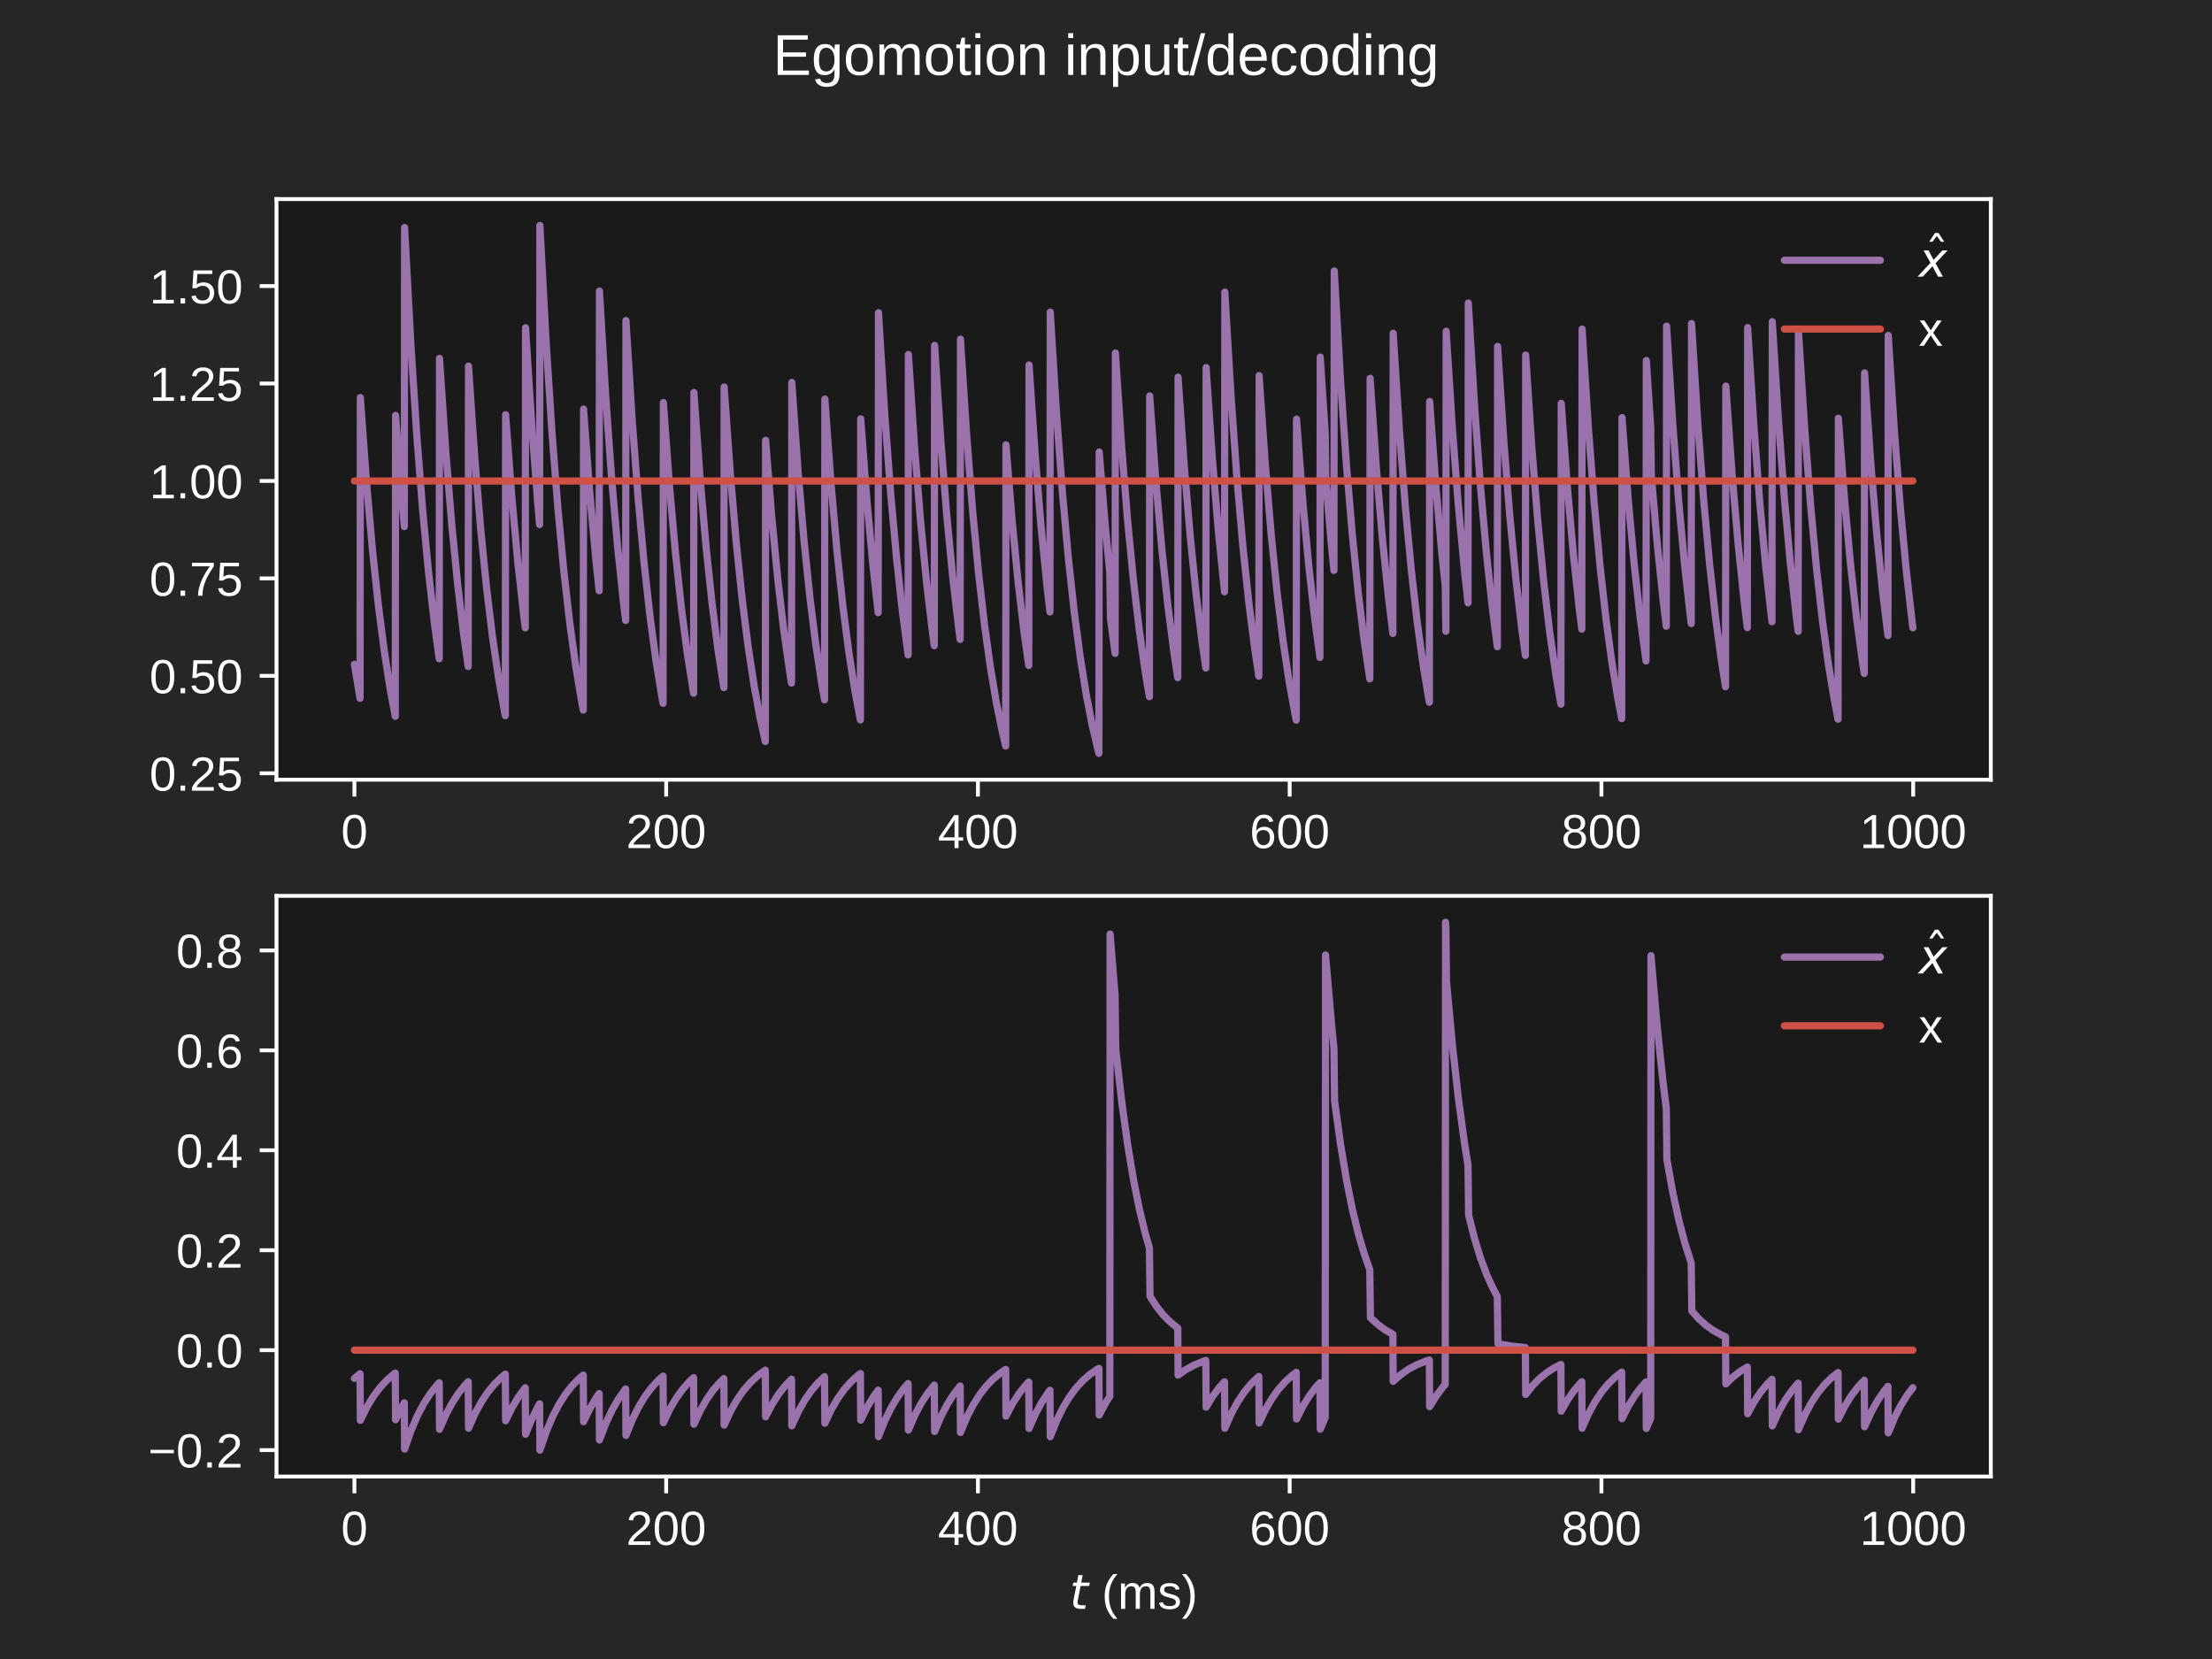 <?xml version="1.0" encoding="utf-8" standalone="no"?>
<!DOCTYPE svg PUBLIC "-//W3C//DTD SVG 1.1//EN"
  "http://www.w3.org/Graphics/SVG/1.1/DTD/svg11.dtd">
<!-- Created with matplotlib (https://matplotlib.org/) -->
<svg height="345.6pt" version="1.1" viewBox="0 0 460.8 345.6" width="460.8pt" xmlns="http://www.w3.org/2000/svg" xmlns:xlink="http://www.w3.org/1999/xlink">
 <defs>
  <style type="text/css">*{stroke-linecap:butt;stroke-linejoin:round;}</style>
 </defs>
 <g id="figure_1">
  <g id="patch_1">
   <path d="M 0 345.6 
L 460.8 345.6 
L 460.8 0 
L 0 0 
z
" style="fill:#262626;"/>
  </g>
  <g id="axes_1">
   <g id="patch_2">
    <path d="M 57.6 162.432 
L 414.72 162.432 
L 414.72 41.472 
L 57.6 41.472 
z
" style="fill:#1a1a1a;"/>
   </g>
   <g id="matplotlib.axis_1">
    <g id="xtick_1">
     <g id="line2d_1">
      <defs>
       <path d="M 0 0 
L 0 3.5 
" id="mf04423b835" style="stroke:#ffffff;stroke-width:0.8;"/>
      </defs>
      <g>
       <use style="fill:#ffffff;stroke:#ffffff;stroke-width:0.8;" x="73.833" xlink:href="#mf04423b835" y="162.432"/>
      </g>
     </g>
     <g id="text_1">
      <!-- 0 -->
      <g style="fill:#ffffff;" transform="translate(71.052 176.679)scale(0.1 -0.1)">
       <defs>
        <path d="M 51.703 34.422 
Q 51.703 24.516 49.828 17.75 
Q 47.953 10.984 44.703 6.812 
Q 41.453 2.641 37.062 0.828 
Q 32.672 -0.984 27.688 -0.984 
Q 22.656 -0.984 18.312 0.828 
Q 13.969 2.641 10.766 6.781 
Q 7.562 10.938 5.734 17.703 
Q 3.906 24.469 3.906 34.422 
Q 3.906 44.828 5.734 51.641 
Q 7.562 58.453 10.781 62.5 
Q 14.016 66.547 18.406 68.188 
Q 22.797 69.828 27.984 69.828 
Q 32.906 69.828 37.219 68.188 
Q 41.547 66.547 44.766 62.5 
Q 48 58.453 49.844 51.641 
Q 51.703 44.828 51.703 34.422 
z
M 42.781 34.422 
Q 42.781 42.625 41.797 48.062 
Q 40.828 53.516 38.922 56.766 
Q 37.016 60.016 34.25 61.359 
Q 31.5 62.703 27.984 62.703 
Q 24.266 62.703 21.438 61.328 
Q 18.609 59.969 16.672 56.719 
Q 14.75 53.469 13.766 48.016 
Q 12.797 42.578 12.797 34.422 
Q 12.797 26.516 13.797 21.094 
Q 14.797 15.672 16.719 12.375 
Q 18.656 9.078 21.438 7.641 
Q 24.219 6.203 27.781 6.203 
Q 31.25 6.203 34.031 7.641 
Q 36.812 9.078 38.734 12.375 
Q 40.672 15.672 41.719 21.094 
Q 42.781 26.516 42.781 34.422 
z
" id="LiberationSans-48"/>
       </defs>
       <use xlink:href="#LiberationSans-48"/>
      </g>
     </g>
    </g>
    <g id="xtick_2">
     <g id="line2d_2">
      <g>
       <use style="fill:#ffffff;stroke:#ffffff;stroke-width:0.8;" x="138.777" xlink:href="#mf04423b835" y="162.432"/>
      </g>
     </g>
     <g id="text_2">
      <!-- 200 -->
      <g style="fill:#ffffff;" transform="translate(130.435 176.679)scale(0.1 -0.1)">
       <defs>
        <path d="M 5.031 0 
L 5.031 6.203 
Q 7.516 11.922 11.109 16.281 
Q 14.703 20.656 18.656 24.188 
Q 22.609 27.734 26.484 30.766 
Q 30.375 33.797 33.5 36.812 
Q 36.625 39.844 38.547 43.156 
Q 40.484 46.484 40.484 50.688 
Q 40.484 53.609 39.594 55.828 
Q 38.719 58.062 37.062 59.562 
Q 35.406 61.078 33.078 61.828 
Q 30.766 62.594 27.938 62.594 
Q 25.297 62.594 22.969 61.859 
Q 20.656 61.141 18.844 59.672 
Q 17.047 58.203 15.891 56.031 
Q 14.75 53.859 14.406 50.984 
L 5.422 51.812 
Q 5.859 55.516 7.469 58.781 
Q 9.078 62.062 11.906 64.531 
Q 14.75 67 18.719 68.406 
Q 22.703 69.828 27.938 69.828 
Q 33.062 69.828 37.062 68.609 
Q 41.062 67.391 43.812 64.984 
Q 46.578 62.594 48.047 59.078 
Q 49.516 55.562 49.516 50.984 
Q 49.516 47.516 48.266 44.391 
Q 47.016 41.266 44.938 38.422 
Q 42.875 35.594 40.141 32.953 
Q 37.406 30.328 34.422 27.812 
Q 31.453 25.297 28.422 22.828 
Q 25.391 20.359 22.719 17.859 
Q 20.062 15.375 17.969 12.812 
Q 15.875 10.25 14.703 7.469 
L 50.594 7.469 
L 50.594 0 
z
" id="LiberationSans-50"/>
       </defs>
       <use xlink:href="#LiberationSans-50"/>
       <use x="55.615" xlink:href="#LiberationSans-48"/>
       <use x="111.23" xlink:href="#LiberationSans-48"/>
      </g>
     </g>
    </g>
    <g id="xtick_3">
     <g id="line2d_3">
      <g>
       <use style="fill:#ffffff;stroke:#ffffff;stroke-width:0.8;" x="203.721" xlink:href="#mf04423b835" y="162.432"/>
      </g>
     </g>
     <g id="text_3">
      <!-- 400 -->
      <g style="fill:#ffffff;" transform="translate(195.379 176.679)scale(0.1 -0.1)">
       <defs>
        <path d="M 43.016 15.578 
L 43.016 0 
L 34.719 0 
L 34.719 15.578 
L 2.297 15.578 
L 2.297 22.406 
L 33.797 68.797 
L 43.016 68.797 
L 43.016 22.516 
L 52.688 22.516 
L 52.688 15.578 
z
M 34.719 58.891 
Q 34.625 58.641 34.234 57.938 
Q 33.844 57.234 33.344 56.344 
Q 32.859 55.469 32.344 54.562 
Q 31.844 53.656 31.453 53.078 
L 13.812 27.094 
Q 13.578 26.703 13.109 26.062 
Q 12.641 25.438 12.156 24.781 
Q 11.672 24.125 11.172 23.484 
Q 10.688 22.859 10.406 22.516 
L 34.719 22.516 
z
" id="LiberationSans-52"/>
       </defs>
       <use xlink:href="#LiberationSans-52"/>
       <use x="55.615" xlink:href="#LiberationSans-48"/>
       <use x="111.23" xlink:href="#LiberationSans-48"/>
      </g>
     </g>
    </g>
    <g id="xtick_4">
     <g id="line2d_4">
      <g>
       <use style="fill:#ffffff;stroke:#ffffff;stroke-width:0.8;" x="268.664" xlink:href="#mf04423b835" y="162.432"/>
      </g>
     </g>
     <g id="text_4">
      <!-- 600 -->
      <g style="fill:#ffffff;" transform="translate(260.323 176.679)scale(0.1 -0.1)">
       <defs>
        <path d="M 51.219 22.516 
Q 51.219 17.328 49.781 13 
Q 48.344 8.688 45.531 5.578 
Q 42.719 2.484 38.562 0.75 
Q 34.422 -0.984 29 -0.984 
Q 23 -0.984 18.5 1.312 
Q 14.016 3.609 11.031 7.922 
Q 8.062 12.25 6.562 18.531 
Q 5.078 24.812 5.078 32.812 
Q 5.078 42 6.766 48.922 
Q 8.453 55.859 11.625 60.5 
Q 14.797 65.141 19.359 67.484 
Q 23.922 69.828 29.688 69.828 
Q 33.203 69.828 36.281 69.094 
Q 39.359 68.359 41.875 66.719 
Q 44.391 65.094 46.281 62.406 
Q 48.188 59.719 49.312 55.812 
L 40.922 54.297 
Q 39.547 58.734 36.547 60.719 
Q 33.547 62.703 29.594 62.703 
Q 25.984 62.703 23.047 60.984 
Q 20.125 59.281 18.062 55.875 
Q 16.016 52.484 14.906 47.359 
Q 13.812 42.234 13.812 35.406 
Q 16.219 39.844 20.562 42.156 
Q 24.906 44.484 30.516 44.484 
Q 35.203 44.484 39.016 42.969 
Q 42.828 41.453 45.531 38.594 
Q 48.25 35.75 49.734 31.672 
Q 51.219 27.594 51.219 22.516 
z
M 42.281 22.125 
Q 42.281 25.688 41.406 28.562 
Q 40.531 31.453 38.766 33.469 
Q 37.016 35.5 34.422 36.594 
Q 31.844 37.703 28.422 37.703 
Q 26.031 37.703 23.578 36.984 
Q 21.141 36.281 19.156 34.688 
Q 17.188 33.109 15.938 30.516 
Q 14.703 27.938 14.703 24.219 
Q 14.703 20.406 15.672 17.109 
Q 16.656 13.812 18.484 11.375 
Q 20.312 8.938 22.891 7.516 
Q 25.484 6.109 28.719 6.109 
Q 31.891 6.109 34.406 7.203 
Q 36.922 8.297 38.672 10.375 
Q 40.438 12.453 41.359 15.422 
Q 42.281 18.406 42.281 22.125 
z
" id="LiberationSans-54"/>
       </defs>
       <use xlink:href="#LiberationSans-54"/>
       <use x="55.615" xlink:href="#LiberationSans-48"/>
       <use x="111.23" xlink:href="#LiberationSans-48"/>
      </g>
     </g>
    </g>
    <g id="xtick_5">
     <g id="line2d_5">
      <g>
       <use style="fill:#ffffff;stroke:#ffffff;stroke-width:0.8;" x="333.608" xlink:href="#mf04423b835" y="162.432"/>
      </g>
     </g>
     <g id="text_5">
      <!-- 800 -->
      <g style="fill:#ffffff;" transform="translate(325.267 176.679)scale(0.1 -0.1)">
       <defs>
        <path d="M 51.266 19.188 
Q 51.266 14.797 49.875 11.109 
Q 48.484 7.422 45.625 4.734 
Q 42.781 2.047 38.328 0.531 
Q 33.891 -0.984 27.828 -0.984 
Q 21.781 -0.984 17.359 0.531 
Q 12.938 2.047 10.031 4.703 
Q 7.125 7.375 5.734 11.062 
Q 4.344 14.75 4.344 19.094 
Q 4.344 22.859 5.484 25.781 
Q 6.641 28.719 8.562 30.828 
Q 10.5 32.953 12.969 34.25 
Q 15.438 35.547 18.062 35.984 
L 18.062 36.188 
Q 15.188 36.859 12.906 38.375 
Q 10.641 39.891 9.094 42.016 
Q 7.562 44.141 6.75 46.719 
Q 5.953 49.312 5.953 52.203 
Q 5.953 55.812 7.344 59 
Q 8.734 62.203 11.469 64.625 
Q 14.203 67.047 18.25 68.438 
Q 22.312 69.828 27.641 69.828 
Q 33.25 69.828 37.375 68.406 
Q 41.5 67 44.203 64.578 
Q 46.922 62.156 48.234 58.938 
Q 49.562 55.719 49.562 52.094 
Q 49.562 49.266 48.75 46.672 
Q 47.953 44.094 46.406 41.969 
Q 44.875 39.844 42.594 38.344 
Q 40.328 36.859 37.359 36.281 
L 37.359 36.078 
Q 40.328 35.594 42.859 34.297 
Q 45.406 33.016 47.266 30.891 
Q 49.125 28.766 50.188 25.828 
Q 51.266 22.906 51.266 19.188 
z
M 40.438 51.609 
Q 40.438 54.203 39.766 56.344 
Q 39.109 58.5 37.594 60.031 
Q 36.078 61.578 33.641 62.422 
Q 31.203 63.281 27.641 63.281 
Q 24.172 63.281 21.781 62.422 
Q 19.391 61.578 17.844 60.031 
Q 16.312 58.5 15.625 56.344 
Q 14.938 54.203 14.938 51.609 
Q 14.938 49.562 15.469 47.406 
Q 16.016 45.266 17.422 43.5 
Q 18.844 41.75 21.328 40.625 
Q 23.828 39.5 27.734 39.5 
Q 31.891 39.5 34.406 40.625 
Q 36.922 41.75 38.25 43.5 
Q 39.594 45.266 40.016 47.406 
Q 40.438 49.562 40.438 51.609 
z
M 42.141 20.016 
Q 42.141 22.516 41.453 24.828 
Q 40.766 27.156 39.109 28.938 
Q 37.453 30.719 34.641 31.812 
Q 31.844 32.906 27.641 32.906 
Q 23.781 32.906 21.062 31.812 
Q 18.359 30.719 16.672 28.906 
Q 14.984 27.094 14.203 24.719 
Q 13.422 22.359 13.422 19.828 
Q 13.422 16.656 14.203 14.031 
Q 14.984 11.422 16.688 9.547 
Q 18.406 7.672 21.188 6.641 
Q 23.969 5.609 27.938 5.609 
Q 31.938 5.609 34.672 6.641 
Q 37.406 7.672 39.062 9.547 
Q 40.719 11.422 41.422 14.078 
Q 42.141 16.75 42.141 20.016 
z
" id="LiberationSans-56"/>
       </defs>
       <use xlink:href="#LiberationSans-56"/>
       <use x="55.615" xlink:href="#LiberationSans-48"/>
       <use x="111.23" xlink:href="#LiberationSans-48"/>
      </g>
     </g>
    </g>
    <g id="xtick_6">
     <g id="line2d_6">
      <g>
       <use style="fill:#ffffff;stroke:#ffffff;stroke-width:0.8;" x="398.552" xlink:href="#mf04423b835" y="162.432"/>
      </g>
     </g>
     <g id="text_6">
      <!-- 1000 -->
      <g style="fill:#ffffff;" transform="translate(387.43 176.679)scale(0.1 -0.1)">
       <defs>
        <path d="M 7.625 0 
L 7.625 7.469 
L 25.141 7.469 
L 25.141 60.406 
L 9.625 49.312 
L 9.625 57.625 
L 25.875 68.797 
L 33.984 68.797 
L 33.984 7.469 
L 50.734 7.469 
L 50.734 0 
z
" id="LiberationSans-49"/>
       </defs>
       <use xlink:href="#LiberationSans-49"/>
       <use x="55.615" xlink:href="#LiberationSans-48"/>
       <use x="111.23" xlink:href="#LiberationSans-48"/>
       <use x="166.846" xlink:href="#LiberationSans-48"/>
      </g>
     </g>
    </g>
   </g>
   <g id="matplotlib.axis_2">
    <g id="ytick_1">
     <g id="line2d_7">
      <defs>
       <path d="M 0 0 
L -3.5 0 
" id="ma055f1d974" style="stroke:#ffffff;stroke-width:0.8;"/>
      </defs>
      <g>
       <use style="fill:#ffffff;stroke:#ffffff;stroke-width:0.8;" x="57.6" xlink:href="#ma055f1d974" y="161.091"/>
      </g>
     </g>
     <g id="text_7">
      <!-- 0.25 -->
      <g style="fill:#ffffff;" transform="translate(31.139 164.715)scale(0.1 -0.1)">
       <defs>
        <path d="M 9.125 0 
L 9.125 10.688 
L 18.656 10.688 
L 18.656 0 
z
" id="LiberationSans-46"/>
        <path d="M 51.422 22.406 
Q 51.422 17.234 49.859 12.938 
Q 48.297 8.641 45.219 5.531 
Q 42.141 2.438 37.578 0.719 
Q 33.016 -0.984 27 -0.984 
Q 21.578 -0.984 17.547 0.281 
Q 13.531 1.562 10.734 3.781 
Q 7.953 6 6.312 8.984 
Q 4.688 11.969 4 15.375 
L 12.891 16.406 
Q 13.422 14.453 14.391 12.625 
Q 15.375 10.797 17.062 9.344 
Q 18.75 7.906 21.219 7.047 
Q 23.688 6.203 27.203 6.203 
Q 30.609 6.203 33.391 7.25 
Q 36.188 8.297 38.156 10.344 
Q 40.141 12.406 41.203 15.375 
Q 42.281 18.359 42.281 22.219 
Q 42.281 25.391 41.25 28.047 
Q 40.234 30.719 38.328 32.641 
Q 36.422 34.578 33.656 35.641 
Q 30.906 36.719 27.391 36.719 
Q 25.203 36.719 23.344 36.328 
Q 21.484 35.938 19.891 35.25 
Q 18.312 34.578 17.016 33.672 
Q 15.719 32.766 14.594 31.781 
L 6 31.781 
L 8.297 68.797 
L 47.406 68.797 
L 47.406 61.328 
L 16.312 61.328 
L 14.984 39.5 
Q 17.328 41.312 20.844 42.594 
Q 24.359 43.891 29.203 43.891 
Q 34.328 43.891 38.422 42.328 
Q 42.531 40.766 45.406 37.906 
Q 48.297 35.062 49.859 31.109 
Q 51.422 27.156 51.422 22.406 
z
" id="LiberationSans-53"/>
       </defs>
       <use xlink:href="#LiberationSans-48"/>
       <use x="55.615" xlink:href="#LiberationSans-46"/>
       <use x="83.398" xlink:href="#LiberationSans-50"/>
       <use x="139.014" xlink:href="#LiberationSans-53"/>
      </g>
     </g>
    </g>
    <g id="ytick_2">
     <g id="line2d_8">
      <g>
       <use style="fill:#ffffff;stroke:#ffffff;stroke-width:0.8;" x="57.6" xlink:href="#ma055f1d974" y="140.791"/>
      </g>
     </g>
     <g id="text_8">
      <!-- 0.50 -->
      <g style="fill:#ffffff;" transform="translate(31.139 144.415)scale(0.1 -0.1)">
       <use xlink:href="#LiberationSans-48"/>
       <use x="55.615" xlink:href="#LiberationSans-46"/>
       <use x="83.398" xlink:href="#LiberationSans-53"/>
       <use x="139.014" xlink:href="#LiberationSans-48"/>
      </g>
     </g>
    </g>
    <g id="ytick_3">
     <g id="line2d_9">
      <g>
       <use style="fill:#ffffff;stroke:#ffffff;stroke-width:0.8;" x="57.6" xlink:href="#ma055f1d974" y="120.491"/>
      </g>
     </g>
     <g id="text_9">
      <!-- 0.75 -->
      <g style="fill:#ffffff;" transform="translate(31.139 124.114)scale(0.1 -0.1)">
       <defs>
        <path d="M 50.594 61.672 
Q 45.406 53.766 41.062 46.453 
Q 36.719 39.156 33.594 31.75 
Q 30.469 24.359 28.734 16.578 
Q 27 8.797 27 0 
L 17.828 0 
Q 17.828 8.25 19.781 16.188 
Q 21.734 24.125 25.047 31.766 
Q 28.375 39.406 32.766 46.781 
Q 37.156 54.156 42.094 61.328 
L 5.125 61.328 
L 5.125 68.797 
L 50.594 68.797 
z
" id="LiberationSans-55"/>
       </defs>
       <use xlink:href="#LiberationSans-48"/>
       <use x="55.615" xlink:href="#LiberationSans-46"/>
       <use x="83.398" xlink:href="#LiberationSans-55"/>
       <use x="139.014" xlink:href="#LiberationSans-53"/>
      </g>
     </g>
    </g>
    <g id="ytick_4">
     <g id="line2d_10">
      <g>
       <use style="fill:#ffffff;stroke:#ffffff;stroke-width:0.8;" x="57.6" xlink:href="#ma055f1d974" y="100.191"/>
      </g>
     </g>
     <g id="text_10">
      <!-- 1.00 -->
      <g style="fill:#ffffff;" transform="translate(31.139 103.814)scale(0.1 -0.1)">
       <use xlink:href="#LiberationSans-49"/>
       <use x="55.615" xlink:href="#LiberationSans-46"/>
       <use x="83.398" xlink:href="#LiberationSans-48"/>
       <use x="139.014" xlink:href="#LiberationSans-48"/>
      </g>
     </g>
    </g>
    <g id="ytick_5">
     <g id="line2d_11">
      <g>
       <use style="fill:#ffffff;stroke:#ffffff;stroke-width:0.8;" x="57.6" xlink:href="#ma055f1d974" y="79.89"/>
      </g>
     </g>
     <g id="text_11">
      <!-- 1.25 -->
      <g style="fill:#ffffff;" transform="translate(31.139 83.514)scale(0.1 -0.1)">
       <use xlink:href="#LiberationSans-49"/>
       <use x="55.615" xlink:href="#LiberationSans-46"/>
       <use x="83.398" xlink:href="#LiberationSans-50"/>
       <use x="139.014" xlink:href="#LiberationSans-53"/>
      </g>
     </g>
    </g>
    <g id="ytick_6">
     <g id="line2d_12">
      <g>
       <use style="fill:#ffffff;stroke:#ffffff;stroke-width:0.8;" x="57.6" xlink:href="#ma055f1d974" y="59.59"/>
      </g>
     </g>
     <g id="text_12">
      <!-- 1.50 -->
      <g style="fill:#ffffff;" transform="translate(31.139 63.213)scale(0.1 -0.1)">
       <use xlink:href="#LiberationSans-49"/>
       <use x="55.615" xlink:href="#LiberationSans-46"/>
       <use x="83.398" xlink:href="#LiberationSans-53"/>
       <use x="139.014" xlink:href="#LiberationSans-48"/>
      </g>
     </g>
    </g>
   </g>
   <g id="line2d_13">
    <path clip-path="url(#pe3a2532310)" d="M 73.833 138.389 
L 75.002 145.473 
L 75.067 82.813 
L 75.132 83.794 
L 76.366 100.682 
L 77.599 114.648 
L 78.833 126.198 
L 80.067 135.749 
L 81.301 143.647 
L 82.34 149.228 
L 82.405 86.53 
L 82.47 87.474 
L 83.704 103.726 
L 84.224 109.697 
L 84.289 47.393 
L 84.354 48.727 
L 85.588 71.683 
L 86.822 90.667 
L 88.055 106.366 
L 89.289 119.349 
L 90.523 130.085 
L 91.497 137.231 
L 91.562 74.654 
L 91.627 75.716 
L 92.861 94.002 
L 94.095 109.124 
L 95.329 121.629 
L 96.563 131.971 
L 97.537 138.855 
L 97.602 76.261 
L 97.667 77.307 
L 98.901 95.318 
L 100.135 110.212 
L 101.369 122.529 
L 102.603 132.715 
L 103.837 141.138 
L 105.071 148.103 
L 105.266 149.087 
L 105.331 86.392 
L 105.395 87.337 
L 106.629 103.612 
L 107.863 117.071 
L 109.097 128.201 
L 109.422 130.795 
L 109.487 68.282 
L 109.552 69.407 
L 110.786 88.785 
L 112.02 104.81 
L 112.409 109.27 
L 112.474 46.97 
L 112.539 48.308 
L 113.773 71.337 
L 115.007 90.381 
L 116.241 106.129 
L 117.475 119.153 
L 118.709 129.923 
L 119.943 138.829 
L 121.177 146.194 
L 121.502 147.911 
L 121.566 85.227 
L 121.631 86.184 
L 122.865 102.658 
L 124.099 116.283 
L 124.814 123.065 
L 124.879 60.628 
L 124.944 61.83 
L 126.178 82.519 
L 127.411 99.628 
L 128.645 113.776 
L 129.879 125.477 
L 130.334 129.257 
L 130.399 66.758 
L 130.464 67.899 
L 131.698 87.538 
L 132.932 103.778 
L 134.166 117.209 
L 135.4 128.315 
L 136.633 137.499 
L 137.867 145.095 
L 138.127 146.518 
L 138.192 83.848 
L 138.257 84.818 
L 139.491 101.529 
L 140.725 115.349 
L 141.959 126.777 
L 143.193 136.228 
L 144.427 144.043 
L 144.492 144.414 
L 144.557 81.765 
L 144.622 82.757 
L 145.856 99.825 
L 147.089 113.939 
L 148.323 125.611 
L 149.557 135.263 
L 150.791 143.246 
L 150.856 80.608 
L 150.921 81.611 
L 152.155 98.877 
L 153.389 113.155 
L 154.623 124.963 
L 155.857 134.728 
L 157.091 142.802 
L 158.325 149.48 
L 159.429 154.469 
L 159.494 91.72 
L 159.559 92.612 
L 160.793 107.974 
L 162.027 120.679 
L 163.26 131.184 
L 164.494 139.872 
L 164.884 142.29 
L 164.949 79.662 
L 165.014 80.674 
L 166.248 98.103 
L 167.482 112.515 
L 168.716 124.434 
L 169.95 134.29 
L 171.184 142.44 
L 171.768 145.793 
L 171.833 83.13 
L 171.898 84.108 
L 173.132 100.942 
L 174.366 114.863 
L 175.6 126.375 
L 176.834 135.895 
L 178.068 143.768 
L 179.237 149.966 
L 179.302 87.261 
L 179.367 88.198 
L 180.6 104.324 
L 181.834 117.66 
L 182.938 127.624 
L 183.003 65.142 
L 183.068 66.298 
L 184.302 86.214 
L 185.536 102.684 
L 186.77 116.303 
L 188.004 127.566 
L 189.173 136.433 
L 189.238 73.863 
L 189.303 74.933 
L 190.537 93.355 
L 191.771 108.589 
L 193.005 121.187 
L 194.239 131.605 
L 194.628 134.504 
L 194.693 71.953 
L 194.758 73.042 
L 195.992 91.791 
L 197.226 107.296 
L 198.46 120.117 
L 199.694 130.72 
L 200.019 133.192 
L 200.084 70.654 
L 200.149 71.756 
L 201.383 90.727 
L 202.616 106.416 
L 203.85 119.39 
L 205.084 130.119 
L 206.318 138.991 
L 207.552 146.328 
L 208.786 152.396 
L 209.501 155.416 
L 209.565 92.657 
L 209.63 93.54 
L 210.864 108.742 
L 212.098 121.314 
L 213.332 131.71 
L 214.306 138.63 
L 214.371 76.038 
L 214.436 77.087 
L 215.67 95.136 
L 216.904 110.061 
L 218.138 122.405 
L 218.723 127.481 
L 218.788 65.001 
L 218.852 66.159 
L 220.086 86.099 
L 221.32 102.588 
L 222.554 116.225 
L 223.788 127.501 
L 225.022 136.826 
L 226.256 144.538 
L 227.49 150.915 
L 228.724 156.189 
L 228.919 156.934 
L 228.984 94.16 
L 229.049 95.028 
L 230.283 109.972 
L 231.192 119.303 
L 231.322 128.779 
L 232.296 136.108 
L 232.361 73.541 
L 232.426 74.614 
L 233.66 93.091 
L 234.894 108.371 
L 236.128 121.006 
L 237.361 131.455 
L 238.595 140.096 
L 239.44 145.131 
L 239.505 82.474 
L 239.57 83.459 
L 240.803 100.405 
L 242.037 114.419 
L 243.271 126.008 
L 244.505 135.592 
L 245.35 141.175 
L 245.415 78.558 
L 245.479 79.581 
L 246.713 97.199 
L 247.947 111.767 
L 249.181 123.815 
L 250.415 133.778 
L 251.195 139.162 
L 251.259 76.566 
L 251.324 77.609 
L 252.558 95.567 
L 253.792 110.418 
L 255.026 122.7 
L 255.091 123.284 
L 255.156 60.845 
L 255.221 62.044 
L 256.455 82.696 
L 257.689 99.775 
L 258.923 113.898 
L 260.157 125.577 
L 261.391 135.235 
L 262.235 140.862 
L 262.3 78.248 
L 262.365 79.274 
L 263.599 96.945 
L 264.833 111.558 
L 266.067 123.642 
L 267.301 133.635 
L 268.535 141.899 
L 269.768 148.733 
L 270.028 150.013 
L 270.093 87.308 
L 270.158 88.245 
L 271.392 104.363 
L 272.626 117.692 
L 273.86 128.715 
L 274.964 136.95 
L 275.029 74.375 
L 275.094 75.44 
L 276.068 90.198 
L 276.198 100.251 
L 277.432 114.291 
L 277.886 118.828 
L 277.951 56.433 
L 278.016 57.676 
L 279.25 79.084 
L 280.484 96.788 
L 281.718 111.428 
L 282.952 123.534 
L 284.186 133.546 
L 285.355 141.428 
L 285.42 78.808 
L 285.485 79.829 
L 286.719 97.403 
L 287.953 111.937 
L 289.187 123.955 
L 290.161 131.956 
L 290.226 69.431 
L 290.291 70.545 
L 291.525 89.726 
L 292.759 105.588 
L 293.993 118.705 
L 295.226 129.552 
L 296.46 138.523 
L 297.694 145.941 
L 297.759 146.293 
L 297.824 83.626 
L 297.889 84.598 
L 299.123 101.348 
L 300.357 115.199 
L 301.071 122.094 
L 301.201 131.514 
L 301.266 68.994 
L 301.331 70.112 
L 302.565 89.368 
L 303.799 105.292 
L 305.033 118.46 
L 305.812 125.577 
L 305.877 63.115 
L 305.942 64.292 
L 307.176 84.555 
L 308.41 101.312 
L 309.644 115.169 
L 310.878 126.628 
L 311.917 134.725 
L 311.982 72.172 
L 312.047 73.259 
L 313.281 91.97 
L 314.515 107.444 
L 315.749 120.24 
L 316.983 130.822 
L 317.762 136.54 
L 317.827 73.969 
L 317.892 75.038 
L 319.126 93.442 
L 320.36 108.661 
L 321.594 121.246 
L 322.828 131.654 
L 324.062 140.26 
L 325.166 146.691 
L 325.231 84.019 
L 325.296 84.988 
L 326.529 101.67 
L 327.763 115.465 
L 328.997 126.873 
L 329.517 131.064 
L 329.582 68.548 
L 329.647 69.671 
L 330.881 89.003 
L 332.115 104.99 
L 333.349 118.211 
L 334.582 129.144 
L 335.816 138.185 
L 337.05 145.661 
L 337.83 149.702 
L 337.895 87 
L 337.96 87.939 
L 339.193 104.11 
L 340.427 117.483 
L 341.661 128.542 
L 342.895 137.687 
L 342.96 75.105 
L 343.025 76.162 
L 343.869 88.99 
L 343.999 99.067 
L 345.233 113.312 
L 346.467 125.093 
L 347.117 130.45 
L 347.182 67.94 
L 347.247 69.069 
L 348.48 88.505 
L 349.714 104.579 
L 350.948 117.87 
L 352.182 128.862 
L 352.312 129.902 
L 352.377 67.398 
L 352.442 68.532 
L 353.676 88.061 
L 354.91 104.211 
L 356.144 117.567 
L 357.378 128.611 
L 358.612 137.744 
L 359.456 143.065 
L 359.521 80.429 
L 359.586 81.434 
L 360.82 98.731 
L 362.054 113.034 
L 363.288 124.863 
L 364.002 130.751 
L 364.067 68.238 
L 364.132 69.364 
L 365.366 88.749 
L 366.6 104.78 
L 367.834 118.037 
L 369.068 129 
L 369.133 129.521 
L 369.198 67.02 
L 369.263 68.159 
L 370.496 87.752 
L 371.73 103.956 
L 372.964 117.355 
L 374.198 128.436 
L 374.588 131.52 
L 374.653 68.999 
L 374.718 70.118 
L 375.952 89.373 
L 377.186 105.296 
L 378.42 118.463 
L 379.654 129.353 
L 380.887 138.358 
L 382.121 145.804 
L 382.901 149.828 
L 382.966 87.125 
L 383.031 88.063 
L 384.265 104.213 
L 385.498 117.568 
L 386.732 128.612 
L 387.966 137.745 
L 388.356 140.287 
L 388.421 77.679 
L 388.486 78.711 
L 389.72 96.479 
L 390.954 111.172 
L 392.188 123.323 
L 393.292 132.401 
L 393.357 69.872 
L 393.422 70.981 
L 394.656 90.087 
L 395.89 105.886 
L 397.123 118.952 
L 398.357 129.756 
L 398.487 130.779 
L 398.487 130.779 
" style="fill:none;stroke:#9a72ac;stroke-linecap:round;stroke-width:1.5;"/>
   </g>
   <g id="line2d_14">
    <path clip-path="url(#pe3a2532310)" d="M 73.833 100.191 
L 398.487 100.191 
L 398.487 100.191 
" style="fill:none;stroke:#cf5044;stroke-linecap:round;stroke-width:1.5;"/>
   </g>
   <g id="patch_3">
    <path d="M 57.6 162.432 
L 57.6 41.472 
" style="fill:none;stroke:#ffffff;stroke-linecap:square;stroke-linejoin:miter;stroke-width:0.8;"/>
   </g>
   <g id="patch_4">
    <path d="M 414.72 162.432 
L 414.72 41.472 
" style="fill:none;stroke:#ffffff;stroke-linecap:square;stroke-linejoin:miter;stroke-width:0.8;"/>
   </g>
   <g id="patch_5">
    <path d="M 57.6 162.432 
L 414.72 162.432 
" style="fill:none;stroke:#ffffff;stroke-linecap:square;stroke-linejoin:miter;stroke-width:0.8;"/>
   </g>
   <g id="patch_6">
    <path d="M 57.6 41.472 
L 414.72 41.472 
" style="fill:none;stroke:#ffffff;stroke-linecap:square;stroke-linejoin:miter;stroke-width:0.8;"/>
   </g>
   <g id="legend_1">
    <g id="line2d_15">
     <path d="M 371.72 54.219 
L 391.72 54.219 
" style="fill:none;stroke:#9a72ac;stroke-linecap:round;stroke-width:1.5;"/>
    </g>
    <g id="line2d_16"/>
    <g id="text_13">
     <!-- $\hat{x}$ -->
     <g style="fill:#ffffff;" transform="translate(399.72 57.719)scale(0.1 -0.1)">
      <defs>
       <path d="M -28.609 79.984 
L -21.391 79.984 
L -9.422 61.625 
L -16.219 61.625 
L -25 73.578 
L -33.797 61.625 
L -40.578 61.625 
z
M -25 56 
z
" id="DejaVuSans-770"/>
       <path d="M 60.016 54.688 
L 34.906 27.875 
L 50.297 0 
L 39.984 0 
L 28.422 21.688 
L 8.297 0 
L -2.594 0 
L 24.312 28.812 
L 10.016 54.688 
L 20.312 54.688 
L 30.812 34.906 
L 49.125 54.688 
z
" id="DejaVuSans-Oblique-120"/>
      </defs>
      <use transform="translate(62.373 12.016)" xlink:href="#DejaVuSans-770"/>
      <use transform="translate(0 0.828)" xlink:href="#DejaVuSans-Oblique-120"/>
     </g>
    </g>
    <g id="line2d_17">
     <path d="M 371.72 68.541 
L 391.72 68.541 
" style="fill:none;stroke:#cf5044;stroke-linecap:round;stroke-width:1.5;"/>
    </g>
    <g id="line2d_18"/>
    <g id="text_14">
     <!-- x -->
     <g style="fill:#ffffff;" transform="translate(399.72 72.041)scale(0.1 -0.1)">
      <defs>
       <path d="M 39.109 0 
L 24.906 21.688 
L 10.594 0 
L 1.125 0 
L 19.922 27.156 
L 2 52.828 
L 11.719 52.828 
L 24.906 32.281 
L 37.984 52.828 
L 47.797 52.828 
L 29.891 27.25 
L 48.922 0 
z
" id="LiberationSans-120"/>
      </defs>
      <use xlink:href="#LiberationSans-120"/>
     </g>
    </g>
   </g>
  </g>
  <g id="axes_2">
   <g id="patch_7">
    <path d="M 57.6 307.584 
L 414.72 307.584 
L 414.72 186.624 
L 57.6 186.624 
z
" style="fill:#1a1a1a;"/>
   </g>
   <g id="matplotlib.axis_3">
    <g id="xtick_7">
     <g id="line2d_19">
      <g>
       <use style="fill:#ffffff;stroke:#ffffff;stroke-width:0.8;" x="73.833" xlink:href="#mf04423b835" y="307.584"/>
      </g>
     </g>
     <g id="text_15">
      <!-- 0 -->
      <g style="fill:#ffffff;" transform="translate(71.052 321.831)scale(0.1 -0.1)">
       <use xlink:href="#LiberationSans-48"/>
      </g>
     </g>
    </g>
    <g id="xtick_8">
     <g id="line2d_20">
      <g>
       <use style="fill:#ffffff;stroke:#ffffff;stroke-width:0.8;" x="138.777" xlink:href="#mf04423b835" y="307.584"/>
      </g>
     </g>
     <g id="text_16">
      <!-- 200 -->
      <g style="fill:#ffffff;" transform="translate(130.435 321.831)scale(0.1 -0.1)">
       <use xlink:href="#LiberationSans-50"/>
       <use x="55.615" xlink:href="#LiberationSans-48"/>
       <use x="111.23" xlink:href="#LiberationSans-48"/>
      </g>
     </g>
    </g>
    <g id="xtick_9">
     <g id="line2d_21">
      <g>
       <use style="fill:#ffffff;stroke:#ffffff;stroke-width:0.8;" x="203.721" xlink:href="#mf04423b835" y="307.584"/>
      </g>
     </g>
     <g id="text_17">
      <!-- 400 -->
      <g style="fill:#ffffff;" transform="translate(195.379 321.831)scale(0.1 -0.1)">
       <use xlink:href="#LiberationSans-52"/>
       <use x="55.615" xlink:href="#LiberationSans-48"/>
       <use x="111.23" xlink:href="#LiberationSans-48"/>
      </g>
     </g>
    </g>
    <g id="xtick_10">
     <g id="line2d_22">
      <g>
       <use style="fill:#ffffff;stroke:#ffffff;stroke-width:0.8;" x="268.664" xlink:href="#mf04423b835" y="307.584"/>
      </g>
     </g>
     <g id="text_18">
      <!-- 600 -->
      <g style="fill:#ffffff;" transform="translate(260.323 321.831)scale(0.1 -0.1)">
       <use xlink:href="#LiberationSans-54"/>
       <use x="55.615" xlink:href="#LiberationSans-48"/>
       <use x="111.23" xlink:href="#LiberationSans-48"/>
      </g>
     </g>
    </g>
    <g id="xtick_11">
     <g id="line2d_23">
      <g>
       <use style="fill:#ffffff;stroke:#ffffff;stroke-width:0.8;" x="333.608" xlink:href="#mf04423b835" y="307.584"/>
      </g>
     </g>
     <g id="text_19">
      <!-- 800 -->
      <g style="fill:#ffffff;" transform="translate(325.267 321.831)scale(0.1 -0.1)">
       <use xlink:href="#LiberationSans-56"/>
       <use x="55.615" xlink:href="#LiberationSans-48"/>
       <use x="111.23" xlink:href="#LiberationSans-48"/>
      </g>
     </g>
    </g>
    <g id="xtick_12">
     <g id="line2d_24">
      <g>
       <use style="fill:#ffffff;stroke:#ffffff;stroke-width:0.8;" x="398.552" xlink:href="#mf04423b835" y="307.584"/>
      </g>
     </g>
     <g id="text_20">
      <!-- 1000 -->
      <g style="fill:#ffffff;" transform="translate(387.43 321.831)scale(0.1 -0.1)">
       <use xlink:href="#LiberationSans-49"/>
       <use x="55.615" xlink:href="#LiberationSans-48"/>
       <use x="111.23" xlink:href="#LiberationSans-48"/>
       <use x="166.846" xlink:href="#LiberationSans-48"/>
      </g>
     </g>
    </g>
    <g id="text_21">
     <!-- $t$ (ms) -->
     <g style="fill:#ffffff;" transform="translate(222.81 335.206)scale(0.1 -0.1)">
      <defs>
       <path d="M 42.281 54.688 
L 40.922 47.703 
L 23 47.703 
L 17.188 18.016 
Q 16.891 16.359 16.75 15.234 
Q 16.609 14.109 16.609 13.484 
Q 16.609 10.359 18.484 8.938 
Q 20.359 7.516 24.516 7.516 
L 33.594 7.516 
L 32.078 0 
L 23.484 0 
Q 15.484 0 11.547 3.125 
Q 7.625 6.25 7.625 12.594 
Q 7.625 13.719 7.766 15.062 
Q 7.906 16.406 8.203 18.016 
L 14.016 47.703 
L 6.391 47.703 
L 7.812 54.688 
L 15.281 54.688 
L 18.312 70.219 
L 27.297 70.219 
L 24.312 54.688 
z
" id="DejaVuSans-Oblique-116"/>
       <path id="LiberationSans-32"/>
       <path d="M 6.203 25.984 
Q 6.203 32.766 7.219 38.969 
Q 8.25 45.172 10.438 50.875 
Q 12.641 56.594 16.062 61.953 
Q 19.484 67.328 24.219 72.469 
L 32.719 72.469 
Q 28.125 67.328 24.781 61.938 
Q 21.438 56.547 19.281 50.797 
Q 17.141 45.062 16.094 38.859 
Q 15.047 32.672 15.047 25.875 
Q 15.047 19.094 16.094 12.891 
Q 17.141 6.688 19.281 0.922 
Q 21.438 -4.828 24.781 -10.203 
Q 28.125 -15.578 32.719 -20.703 
L 24.219 -20.703 
Q 19.484 -15.578 16.062 -10.203 
Q 12.641 -4.828 10.438 0.875 
Q 8.25 6.594 7.219 12.766 
Q 6.203 18.953 6.203 25.781 
z
" id="LiberationSans-40"/>
       <path d="M 37.5 0 
L 37.5 33.5 
Q 37.5 37.359 37.016 39.938 
Q 36.531 42.531 35.375 44.109 
Q 34.234 45.703 32.375 46.359 
Q 30.516 47.016 27.828 47.016 
Q 25.047 47.016 22.797 45.922 
Q 20.562 44.828 18.969 42.75 
Q 17.391 40.672 16.531 37.625 
Q 15.672 34.578 15.672 30.609 
L 15.672 0 
L 6.938 0 
L 6.938 41.547 
Q 6.938 43.219 6.906 45.047 
Q 6.891 46.875 6.828 48.5 
Q 6.781 50.141 6.734 51.312 
Q 6.688 52.484 6.641 52.828 
L 14.938 52.828 
Q 14.984 52.594 15.031 51.516 
Q 15.094 50.438 15.156 49.047 
Q 15.234 47.656 15.281 46.219 
Q 15.328 44.781 15.328 43.797 
L 15.484 43.797 
Q 16.656 46.094 18.016 47.953 
Q 19.391 49.812 21.219 51.094 
Q 23.047 52.391 25.406 53.094 
Q 27.781 53.812 30.906 53.812 
Q 36.922 53.812 40.406 51.422 
Q 43.891 49.031 45.266 43.797 
L 45.406 43.797 
Q 46.578 46.094 48.047 47.953 
Q 49.516 49.812 51.469 51.094 
Q 53.422 52.391 55.859 53.094 
Q 58.297 53.812 61.422 53.812 
Q 65.438 53.812 68.328 52.734 
Q 71.234 51.656 73.094 49.406 
Q 74.953 47.172 75.828 43.625 
Q 76.703 40.094 76.703 35.203 
L 76.703 0 
L 68.016 0 
L 68.016 33.5 
Q 68.016 37.359 67.531 39.938 
Q 67.047 42.531 65.891 44.109 
Q 64.75 45.703 62.891 46.359 
Q 61.031 47.016 58.344 47.016 
Q 55.562 47.016 53.312 45.969 
Q 51.078 44.922 49.484 42.875 
Q 47.906 40.828 47.047 37.75 
Q 46.188 34.672 46.188 30.609 
L 46.188 0 
z
" id="LiberationSans-109"/>
       <path d="M 46.391 14.594 
Q 46.391 10.891 44.938 7.984 
Q 43.5 5.078 40.766 3.094 
Q 38.031 1.125 34.047 0.062 
Q 30.078 -0.984 24.953 -0.984 
Q 20.359 -0.984 16.672 -0.266 
Q 12.984 0.438 10.203 2 
Q 7.422 3.562 5.531 6.125 
Q 3.656 8.688 2.781 12.406 
L 10.547 13.922 
Q 11.672 9.672 15.188 7.688 
Q 18.703 5.719 24.953 5.719 
Q 27.781 5.719 30.141 6.109 
Q 32.516 6.5 34.219 7.453 
Q 35.938 8.406 36.891 9.984 
Q 37.844 11.578 37.844 13.922 
Q 37.844 16.312 36.719 17.844 
Q 35.594 19.391 33.594 20.406 
Q 31.594 21.438 28.734 22.188 
Q 25.875 22.953 22.469 23.875 
Q 19.281 24.703 16.156 25.734 
Q 13.031 26.766 10.516 28.438 
Q 8.016 30.125 6.453 32.609 
Q 4.891 35.109 4.891 38.875 
Q 4.891 46.094 10.031 49.875 
Q 15.188 53.656 25.047 53.656 
Q 33.797 53.656 38.938 50.578 
Q 44.094 47.516 45.453 40.719 
L 37.547 39.75 
Q 37.109 41.797 35.938 43.188 
Q 34.766 44.578 33.109 45.438 
Q 31.453 46.297 29.375 46.656 
Q 27.297 47.016 25.047 47.016 
Q 19.094 47.016 16.25 45.203 
Q 13.422 43.406 13.422 39.75 
Q 13.422 37.594 14.469 36.203 
Q 15.531 34.812 17.406 33.859 
Q 19.281 32.906 21.922 32.203 
Q 24.562 31.5 27.734 30.719 
Q 29.828 30.172 32.031 29.562 
Q 34.234 28.953 36.297 28.094 
Q 38.375 27.25 40.203 26.094 
Q 42.047 24.953 43.406 23.344 
Q 44.781 21.734 45.578 19.578 
Q 46.391 17.438 46.391 14.594 
z
" id="LiberationSans-115"/>
       <path d="M 27.094 25.781 
Q 27.094 18.953 26.062 12.766 
Q 25.047 6.594 22.844 0.875 
Q 20.656 -4.828 17.234 -10.203 
Q 13.812 -15.578 9.078 -20.703 
L 0.594 -20.703 
Q 5.172 -15.578 8.516 -10.203 
Q 11.859 -4.828 14 0.922 
Q 16.156 6.688 17.203 12.891 
Q 18.266 19.094 18.266 25.875 
Q 18.266 32.672 17.203 38.859 
Q 16.156 45.062 14 50.797 
Q 11.859 56.547 8.516 61.938 
Q 5.172 67.328 0.594 72.469 
L 9.078 72.469 
Q 13.812 67.328 17.234 61.953 
Q 20.656 56.594 22.844 50.875 
Q 25.047 45.172 26.062 38.969 
Q 27.094 32.766 27.094 25.984 
z
" id="LiberationSans-41"/>
      </defs>
      <use transform="translate(0 0.531)" xlink:href="#DejaVuSans-Oblique-116"/>
      <use transform="translate(39.209 0.531)" xlink:href="#LiberationSans-32"/>
      <use transform="translate(66.992 0.531)" xlink:href="#LiberationSans-40"/>
      <use transform="translate(100.293 0.531)" xlink:href="#LiberationSans-109"/>
      <use transform="translate(183.594 0.531)" xlink:href="#LiberationSans-115"/>
      <use transform="translate(233.594 0.531)" xlink:href="#LiberationSans-41"/>
     </g>
    </g>
   </g>
   <g id="matplotlib.axis_4">
    <g id="ytick_7">
     <g id="line2d_25">
      <g>
       <use style="fill:#ffffff;stroke:#ffffff;stroke-width:0.8;" x="57.6" xlink:href="#ma055f1d974" y="302.08"/>
      </g>
     </g>
     <g id="text_22">
      <!-- −0.2 -->
      <g style="fill:#ffffff;" transform="translate(30.859 305.703)scale(0.1 -0.1)">
       <defs>
        <path d="M 4.938 29.688 
L 4.938 36.812 
L 53.516 36.812 
L 53.516 29.688 
z
" id="LiberationSans-8722"/>
       </defs>
       <use xlink:href="#LiberationSans-8722"/>
       <use x="58.398" xlink:href="#LiberationSans-48"/>
       <use x="114.014" xlink:href="#LiberationSans-46"/>
       <use x="141.797" xlink:href="#LiberationSans-50"/>
      </g>
     </g>
    </g>
    <g id="ytick_8">
     <g id="line2d_26">
      <g>
       <use style="fill:#ffffff;stroke:#ffffff;stroke-width:0.8;" x="57.6" xlink:href="#ma055f1d974" y="281.262"/>
      </g>
     </g>
     <g id="text_23">
      <!-- 0.0 -->
      <g style="fill:#ffffff;" transform="translate(36.7 284.886)scale(0.1 -0.1)">
       <use xlink:href="#LiberationSans-48"/>
       <use x="55.615" xlink:href="#LiberationSans-46"/>
       <use x="83.398" xlink:href="#LiberationSans-48"/>
      </g>
     </g>
    </g>
    <g id="ytick_9">
     <g id="line2d_27">
      <g>
       <use style="fill:#ffffff;stroke:#ffffff;stroke-width:0.8;" x="57.6" xlink:href="#ma055f1d974" y="260.445"/>
      </g>
     </g>
     <g id="text_24">
      <!-- 0.2 -->
      <g style="fill:#ffffff;" transform="translate(36.7 264.068)scale(0.1 -0.1)">
       <use xlink:href="#LiberationSans-48"/>
       <use x="55.615" xlink:href="#LiberationSans-46"/>
       <use x="83.398" xlink:href="#LiberationSans-50"/>
      </g>
     </g>
    </g>
    <g id="ytick_10">
     <g id="line2d_28">
      <g>
       <use style="fill:#ffffff;stroke:#ffffff;stroke-width:0.8;" x="57.6" xlink:href="#ma055f1d974" y="239.627"/>
      </g>
     </g>
     <g id="text_25">
      <!-- 0.4 -->
      <g style="fill:#ffffff;" transform="translate(36.7 243.251)scale(0.1 -0.1)">
       <use xlink:href="#LiberationSans-48"/>
       <use x="55.615" xlink:href="#LiberationSans-46"/>
       <use x="83.398" xlink:href="#LiberationSans-52"/>
      </g>
     </g>
    </g>
    <g id="ytick_11">
     <g id="line2d_29">
      <g>
       <use style="fill:#ffffff;stroke:#ffffff;stroke-width:0.8;" x="57.6" xlink:href="#ma055f1d974" y="218.81"/>
      </g>
     </g>
     <g id="text_26">
      <!-- 0.6 -->
      <g style="fill:#ffffff;" transform="translate(36.7 222.433)scale(0.1 -0.1)">
       <use xlink:href="#LiberationSans-48"/>
       <use x="55.615" xlink:href="#LiberationSans-46"/>
       <use x="83.398" xlink:href="#LiberationSans-54"/>
      </g>
     </g>
    </g>
    <g id="ytick_12">
     <g id="line2d_30">
      <g>
       <use style="fill:#ffffff;stroke:#ffffff;stroke-width:0.8;" x="57.6" xlink:href="#ma055f1d974" y="197.992"/>
      </g>
     </g>
     <g id="text_27">
      <!-- 0.8 -->
      <g style="fill:#ffffff;" transform="translate(36.7 201.616)scale(0.1 -0.1)">
       <use xlink:href="#LiberationSans-48"/>
       <use x="55.615" xlink:href="#LiberationSans-46"/>
       <use x="83.398" xlink:href="#LiberationSans-56"/>
      </g>
     </g>
    </g>
   </g>
   <g id="line2d_31">
    <path clip-path="url(#p6a46f2f97c)" d="M 73.833 287.146 
L 75.002 286.177 
L 75.067 295.891 
L 75.132 295.745 
L 76.43 293.12 
L 77.729 290.971 
L 79.093 289.132 
L 80.522 287.578 
L 82.016 286.28 
L 82.34 286.035 
L 82.405 295.751 
L 82.47 295.607 
L 83.769 293.007 
L 84.224 292.213 
L 84.289 301.867 
L 84.354 301.662 
L 85.653 297.964 
L 86.951 294.936 
L 88.25 292.458 
L 89.614 290.337 
L 90.978 288.618 
L 91.497 288.053 
L 91.562 297.748 
L 91.627 297.584 
L 92.926 294.625 
L 94.225 292.203 
L 95.589 290.131 
L 96.953 288.451 
L 97.537 287.832 
L 97.602 297.53 
L 97.667 297.368 
L 98.966 294.449 
L 100.265 292.058 
L 101.629 290.013 
L 102.993 288.356 
L 104.421 286.955 
L 105.266 286.261 
L 105.331 295.974 
L 105.395 295.828 
L 106.694 293.188 
L 107.993 291.026 
L 109.357 289.177 
L 109.422 289.098 
L 109.487 298.783 
L 109.552 298.609 
L 110.851 295.464 
L 112.15 292.89 
L 112.409 292.434 
L 112.474 302.086 
L 112.539 301.879 
L 113.838 298.142 
L 115.137 295.082 
L 116.436 292.577 
L 117.8 290.434 
L 119.164 288.696 
L 120.592 287.228 
L 121.502 286.449 
L 121.566 296.16 
L 121.631 296.012 
L 122.93 293.338 
L 124.229 291.149 
L 124.814 290.298 
L 124.879 299.972 
L 124.944 299.785 
L 126.242 296.428 
L 127.541 293.679 
L 128.84 291.428 
L 130.204 289.502 
L 130.334 289.339 
L 130.399 299.022 
L 130.464 298.845 
L 131.763 295.658 
L 133.062 293.049 
L 134.36 290.912 
L 135.724 289.084 
L 137.153 287.54 
L 138.127 286.665 
L 138.192 296.374 
L 138.257 296.224 
L 139.556 293.512 
L 140.855 291.292 
L 142.219 289.392 
L 143.647 287.786 
L 144.492 286.991 
L 144.557 296.697 
L 144.622 296.544 
L 145.92 293.774 
L 147.219 291.506 
L 148.583 289.565 
L 150.012 287.926 
L 150.791 287.172 
L 150.856 296.876 
L 150.921 296.721 
L 152.22 293.919 
L 153.519 291.625 
L 154.883 289.662 
L 156.311 288.003 
L 157.805 286.618 
L 159.364 285.475 
L 159.429 285.433 
L 159.494 295.155 
L 159.559 295.017 
L 160.858 292.523 
L 162.221 290.39 
L 163.585 288.661 
L 164.884 287.32 
L 164.949 297.023 
L 165.014 296.866 
L 166.313 294.038 
L 167.612 291.722 
L 168.976 289.741 
L 170.404 288.066 
L 171.768 286.778 
L 171.833 296.486 
L 171.898 296.334 
L 173.197 293.602 
L 174.496 291.365 
L 175.86 289.452 
L 177.288 287.834 
L 178.782 286.484 
L 179.237 286.131 
L 179.302 295.846 
L 179.367 295.701 
L 180.665 293.083 
L 181.964 290.941 
L 182.938 289.592 
L 183.003 299.273 
L 183.068 299.093 
L 184.367 295.861 
L 185.666 293.215 
L 186.965 291.048 
L 188.329 289.195 
L 189.173 288.228 
L 189.238 297.921 
L 189.303 297.756 
L 190.602 294.766 
L 191.901 292.318 
L 193.265 290.224 
L 194.628 288.527 
L 194.693 298.217 
L 194.758 298.049 
L 196.057 295.006 
L 197.356 292.514 
L 198.72 290.383 
L 200.019 288.73 
L 200.084 298.419 
L 200.149 298.248 
L 201.447 295.169 
L 202.746 292.648 
L 204.11 290.491 
L 205.474 288.743 
L 206.903 287.266 
L 208.396 286.032 
L 209.501 285.287 
L 209.565 295.01 
L 209.63 294.873 
L 210.929 292.406 
L 212.293 290.295 
L 213.657 288.584 
L 214.306 287.887 
L 214.371 297.584 
L 214.436 297.422 
L 215.735 294.493 
L 217.034 292.094 
L 218.398 290.043 
L 218.723 289.614 
L 218.788 299.294 
L 218.852 299.115 
L 220.151 295.879 
L 221.45 293.229 
L 222.749 291.06 
L 224.113 289.204 
L 225.542 287.636 
L 227.035 286.326 
L 228.659 285.206 
L 228.919 285.052 
L 228.984 294.777 
L 229.049 294.642 
L 230.348 292.217 
L 231.192 290.882 
L 231.257 194.572 
L 231.322 195.435 
L 232.296 207.39 
L 232.426 218.519 
L 233.66 229.376 
L 234.894 238.354 
L 236.128 245.779 
L 237.361 251.919 
L 238.595 256.997 
L 239.44 259.955 
L 239.57 270.043 
L 240.933 272.168 
L 242.297 273.89 
L 243.726 275.346 
L 245.22 276.562 
L 245.35 276.655 
L 245.415 286.464 
L 245.479 286.412 
L 247.038 285.313 
L 248.792 284.355 
L 250.74 283.553 
L 251.195 283.398 
L 251.259 293.14 
L 251.324 293.022 
L 252.623 290.89 
L 253.987 289.067 
L 255.091 287.847 
L 255.156 297.544 
L 255.221 297.382 
L 256.52 294.46 
L 257.819 292.068 
L 259.183 290.021 
L 260.546 288.362 
L 261.975 286.96 
L 262.235 286.737 
L 262.3 296.445 
L 262.365 296.294 
L 263.664 293.569 
L 264.963 291.338 
L 266.326 289.43 
L 267.755 287.817 
L 269.249 286.47 
L 270.028 285.881 
L 270.093 295.598 
L 270.158 295.456 
L 271.457 292.883 
L 272.756 290.776 
L 274.12 288.974 
L 274.964 288.034 
L 275.029 297.73 
L 275.094 297.566 
L 276.068 295.295 
L 276.133 198.942 
L 276.198 199.761 
L 277.432 213.864 
L 277.886 218.42 
L 278.016 229.331 
L 279.25 238.317 
L 280.484 245.748 
L 281.718 251.894 
L 282.952 256.976 
L 284.186 261.178 
L 285.355 264.487 
L 285.485 274.485 
L 286.979 275.877 
L 288.537 277.026 
L 290.161 277.963 
L 290.226 287.759 
L 290.291 287.695 
L 291.784 286.373 
L 293.408 285.242 
L 295.162 284.301 
L 297.11 283.513 
L 297.759 283.299 
L 297.824 293.042 
L 297.889 292.925 
L 299.188 290.811 
L 300.552 289.002 
L 301.071 288.407 
L 301.136 192.122 
L 301.201 193.009 
L 301.331 204.423 
L 302.565 217.719 
L 303.799 228.715 
L 305.033 237.807 
L 305.812 242.721 
L 305.942 253.15 
L 307.176 258.015 
L 308.41 262.038 
L 309.709 265.523 
L 311.008 268.376 
L 311.917 270.059 
L 312.047 279.947 
L 314.969 280.424 
L 317.762 280.717 
L 317.827 290.485 
L 317.892 290.393 
L 319.256 288.664 
L 320.684 287.202 
L 322.178 285.982 
L 323.802 284.938 
L 325.166 284.242 
L 325.231 293.975 
L 325.296 293.849 
L 326.594 291.567 
L 327.958 289.615 
L 329.387 287.966 
L 329.517 287.833 
L 329.582 297.531 
L 329.647 297.369 
L 330.946 294.449 
L 332.244 292.059 
L 333.608 290.014 
L 334.972 288.356 
L 336.401 286.955 
L 337.83 285.831 
L 337.895 295.549 
L 337.96 295.406 
L 339.258 292.843 
L 340.622 290.649 
L 341.986 288.871 
L 342.895 287.877 
L 342.96 297.574 
L 343.025 297.412 
L 343.869 295.443 
L 343.934 199.088 
L 343.999 199.906 
L 345.233 213.984 
L 346.467 225.626 
L 347.117 230.92 
L 347.247 241.583 
L 348.48 248.449 
L 349.714 254.127 
L 350.948 258.823 
L 352.182 262.706 
L 352.312 263.073 
L 352.442 273.099 
L 353.871 274.711 
L 355.365 276.057 
L 356.923 277.168 
L 358.677 278.137 
L 359.456 278.49 
L 359.521 288.281 
L 359.586 288.211 
L 361.015 286.839 
L 362.573 285.649 
L 364.002 284.783 
L 364.067 294.511 
L 364.132 294.379 
L 365.431 292.001 
L 366.795 289.967 
L 368.158 288.318 
L 369.133 287.335 
L 369.198 297.038 
L 369.263 296.881 
L 370.561 294.05 
L 371.86 291.732 
L 373.224 289.749 
L 374.588 288.141 
L 374.653 297.836 
L 374.718 297.671 
L 376.017 294.697 
L 377.316 292.261 
L 378.679 290.178 
L 380.043 288.489 
L 381.472 287.062 
L 382.901 285.917 
L 382.966 295.633 
L 383.031 295.49 
L 384.33 292.911 
L 385.628 290.8 
L 386.992 288.993 
L 388.356 287.529 
L 388.421 297.23 
L 388.486 297.071 
L 389.785 294.205 
L 391.084 291.859 
L 392.447 289.852 
L 393.292 288.805 
L 393.357 298.493 
L 393.422 298.321 
L 394.721 295.229 
L 396.019 292.697 
L 397.383 290.531 
L 398.487 289.082 
L 398.487 289.082 
" style="fill:none;stroke:#9a72ac;stroke-linecap:round;stroke-width:1.5;"/>
   </g>
   <g id="line2d_32">
    <path clip-path="url(#p6a46f2f97c)" d="M 73.833 281.262 
L 398.487 281.262 
L 398.487 281.262 
" style="fill:none;stroke:#cf5044;stroke-linecap:round;stroke-width:1.5;"/>
   </g>
   <g id="patch_8">
    <path d="M 57.6 307.584 
L 57.6 186.624 
" style="fill:none;stroke:#ffffff;stroke-linecap:square;stroke-linejoin:miter;stroke-width:0.8;"/>
   </g>
   <g id="patch_9">
    <path d="M 414.72 307.584 
L 414.72 186.624 
" style="fill:none;stroke:#ffffff;stroke-linecap:square;stroke-linejoin:miter;stroke-width:0.8;"/>
   </g>
   <g id="patch_10">
    <path d="M 57.6 307.584 
L 414.72 307.584 
" style="fill:none;stroke:#ffffff;stroke-linecap:square;stroke-linejoin:miter;stroke-width:0.8;"/>
   </g>
   <g id="patch_11">
    <path d="M 57.6 186.624 
L 414.72 186.624 
" style="fill:none;stroke:#ffffff;stroke-linecap:square;stroke-linejoin:miter;stroke-width:0.8;"/>
   </g>
   <g id="legend_2">
    <g id="line2d_33">
     <path d="M 371.72 199.371 
L 391.72 199.371 
" style="fill:none;stroke:#9a72ac;stroke-linecap:round;stroke-width:1.5;"/>
    </g>
    <g id="line2d_34"/>
    <g id="text_28">
     <!-- $\hat{x}$ -->
     <g style="fill:#ffffff;" transform="translate(399.72 202.871)scale(0.1 -0.1)">
      <use transform="translate(62.373 12.016)" xlink:href="#DejaVuSans-770"/>
      <use transform="translate(0 0.828)" xlink:href="#DejaVuSans-Oblique-120"/>
     </g>
    </g>
    <g id="line2d_35">
     <path d="M 371.72 213.693 
L 391.72 213.693 
" style="fill:none;stroke:#cf5044;stroke-linecap:round;stroke-width:1.5;"/>
    </g>
    <g id="line2d_36"/>
    <g id="text_29">
     <!-- x -->
     <g style="fill:#ffffff;" transform="translate(399.72 217.193)scale(0.1 -0.1)">
      <use xlink:href="#LiberationSans-120"/>
     </g>
    </g>
   </g>
  </g>
  <g id="text_30">
   <!-- Egomotion input/decoding -->
   <g style="fill:#ffffff;" transform="translate(161.021 15.608)scale(0.12 -0.12)">
    <defs>
     <path d="M 8.203 0 
L 8.203 68.797 
L 60.406 68.797 
L 60.406 61.188 
L 17.531 61.188 
L 17.531 39.109 
L 57.469 39.109 
L 57.469 31.594 
L 17.531 31.594 
L 17.531 7.625 
L 62.406 7.625 
L 62.406 0 
z
" id="LiberationSans-69"/>
     <path d="M 26.766 -20.75 
Q 22.219 -20.75 18.703 -19.812 
Q 15.188 -18.891 12.688 -17.156 
Q 10.203 -15.438 8.641 -13.031 
Q 7.078 -10.641 6.391 -7.719 
L 15.234 -6.453 
Q 16.109 -10.109 19.109 -12.078 
Q 22.125 -14.062 27 -14.062 
Q 29.984 -14.062 32.422 -13.234 
Q 34.859 -12.406 36.562 -10.562 
Q 38.281 -8.734 39.203 -5.797 
Q 40.141 -2.875 40.141 1.312 
L 40.141 9.812 
L 40.047 9.812 
Q 39.062 7.812 37.625 5.984 
Q 36.188 4.156 34.109 2.734 
Q 32.031 1.312 29.297 0.453 
Q 26.562 -0.391 23.047 -0.391 
Q 18.016 -0.391 14.422 1.297 
Q 10.844 2.984 8.562 6.344 
Q 6.297 9.719 5.25 14.719 
Q 4.203 19.734 4.203 26.312 
Q 4.203 32.672 5.25 37.75 
Q 6.297 42.828 8.656 46.359 
Q 11.031 49.906 14.812 51.781 
Q 18.609 53.656 24.031 53.656 
Q 29.641 53.656 33.766 51.094 
Q 37.891 48.531 40.141 43.797 
L 40.234 43.797 
Q 40.234 45.016 40.297 46.531 
Q 40.375 48.047 40.453 49.391 
Q 40.531 50.734 40.625 51.703 
Q 40.719 52.688 40.828 52.828 
L 49.172 52.828 
Q 49.125 52.391 49.078 51.344 
Q 49.031 50.297 48.969 48.828 
Q 48.922 47.359 48.891 45.578 
Q 48.875 43.797 48.875 41.891 
L 48.875 1.516 
Q 48.875 -9.578 43.422 -15.156 
Q 37.984 -20.75 26.766 -20.75 
z
M 40.141 26.422 
Q 40.141 31.938 38.938 35.859 
Q 37.75 39.797 35.797 42.281 
Q 33.844 44.781 31.328 45.953 
Q 28.812 47.125 26.172 47.125 
Q 22.797 47.125 20.375 45.953 
Q 17.969 44.781 16.375 42.266 
Q 14.797 39.75 14.031 35.812 
Q 13.281 31.891 13.281 26.422 
Q 13.281 20.703 14.031 16.812 
Q 14.797 12.938 16.359 10.547 
Q 17.922 8.156 20.312 7.125 
Q 22.703 6.109 26.031 6.109 
Q 28.656 6.109 31.172 7.219 
Q 33.688 8.344 35.688 10.781 
Q 37.703 13.234 38.922 17.094 
Q 40.141 20.953 40.141 26.422 
z
" id="LiberationSans-103"/>
     <path d="M 51.422 26.469 
Q 51.422 12.594 45.312 5.797 
Q 39.203 -0.984 27.594 -0.984 
Q 22.078 -0.984 17.719 0.672 
Q 13.375 2.344 10.375 5.766 
Q 7.375 9.188 5.781 14.328 
Q 4.203 19.484 4.203 26.469 
Q 4.203 53.812 27.875 53.812 
Q 34.031 53.812 38.5 52.094 
Q 42.969 50.391 45.828 46.969 
Q 48.688 43.562 50.047 38.422 
Q 51.422 33.297 51.422 26.469 
z
M 42.188 26.469 
Q 42.188 32.625 41.234 36.625 
Q 40.281 40.625 38.453 43.016 
Q 36.625 45.406 33.984 46.359 
Q 31.344 47.312 28.031 47.312 
Q 24.656 47.312 21.938 46.312 
Q 19.234 45.312 17.328 42.891 
Q 15.438 40.484 14.422 36.469 
Q 13.422 32.469 13.422 26.469 
Q 13.422 20.312 14.5 16.281 
Q 15.578 12.25 17.453 9.859 
Q 19.344 7.469 21.906 6.484 
Q 24.469 5.516 27.484 5.516 
Q 30.859 5.516 33.594 6.469 
Q 36.328 7.422 38.234 9.812 
Q 40.141 12.203 41.156 16.25 
Q 42.188 20.312 42.188 26.469 
z
" id="LiberationSans-111"/>
     <path d="M 27.047 0.391 
Q 25.047 -0.141 22.969 -0.453 
Q 20.906 -0.781 18.172 -0.781 
Q 7.625 -0.781 7.625 11.188 
L 7.625 46.438 
L 1.516 46.438 
L 1.516 52.828 
L 7.953 52.828 
L 10.547 64.656 
L 16.406 64.656 
L 16.406 52.828 
L 26.172 52.828 
L 26.172 46.438 
L 16.406 46.438 
L 16.406 13.094 
Q 16.406 9.281 17.641 7.734 
Q 18.891 6.203 21.969 6.203 
Q 23.25 6.203 24.438 6.391 
Q 25.641 6.594 27.047 6.891 
z
" id="LiberationSans-116"/>
     <path d="M 6.688 64.062 
L 6.688 72.469 
L 15.484 72.469 
L 15.484 64.062 
z
M 6.688 0 
L 6.688 52.828 
L 15.484 52.828 
L 15.484 0 
z
" id="LiberationSans-105"/>
     <path d="M 40.281 0 
L 40.281 33.5 
Q 40.281 37.359 39.719 39.938 
Q 39.156 42.531 37.891 44.109 
Q 36.625 45.703 34.547 46.359 
Q 32.469 47.016 29.391 47.016 
Q 26.266 47.016 23.75 45.922 
Q 21.234 44.828 19.453 42.75 
Q 17.672 40.672 16.688 37.625 
Q 15.719 34.578 15.719 30.609 
L 15.719 0 
L 6.938 0 
L 6.938 41.547 
Q 6.938 43.219 6.906 45.047 
Q 6.891 46.875 6.828 48.5 
Q 6.781 50.141 6.734 51.312 
Q 6.688 52.484 6.641 52.828 
L 14.938 52.828 
Q 14.984 52.594 15.031 51.516 
Q 15.094 50.438 15.156 49.047 
Q 15.234 47.656 15.281 46.219 
Q 15.328 44.781 15.328 43.797 
L 15.484 43.797 
Q 16.75 46.094 18.266 47.953 
Q 19.781 49.812 21.781 51.094 
Q 23.781 52.391 26.359 53.094 
Q 28.953 53.812 32.375 53.812 
Q 36.766 53.812 39.938 52.734 
Q 43.109 51.656 45.156 49.406 
Q 47.219 47.172 48.172 43.625 
Q 49.125 40.094 49.125 35.203 
L 49.125 0 
z
" id="LiberationSans-110"/>
     <path d="M 51.422 26.656 
Q 51.422 20.656 50.438 15.578 
Q 49.469 10.5 47.188 6.828 
Q 44.922 3.172 41.188 1.094 
Q 37.453 -0.984 31.984 -0.984 
Q 26.312 -0.984 22.062 1.172 
Q 17.828 3.328 15.578 8.203 
L 15.328 8.203 
Q 15.375 8.109 15.406 7.328 
Q 15.438 6.547 15.453 5.375 
Q 15.484 4.203 15.5 2.75 
Q 15.531 1.312 15.531 -0.094 
L 15.531 -20.75 
L 6.734 -20.75 
L 6.734 42.047 
Q 6.734 43.953 6.703 45.703 
Q 6.688 47.469 6.641 48.906 
Q 6.594 50.344 6.547 51.359 
Q 6.5 52.391 6.453 52.828 
L 14.938 52.828 
Q 14.984 52.688 15.062 51.797 
Q 15.141 50.922 15.203 49.672 
Q 15.281 48.438 15.359 47.016 
Q 15.438 45.609 15.438 44.344 
L 15.625 44.344 
Q 16.844 46.875 18.406 48.656 
Q 19.969 50.438 21.969 51.578 
Q 23.969 52.734 26.438 53.25 
Q 28.906 53.766 31.984 53.766 
Q 37.453 53.766 41.188 51.812 
Q 44.922 49.859 47.188 46.312 
Q 49.469 42.781 50.438 37.766 
Q 51.422 32.766 51.422 26.656 
z
M 42.188 26.469 
Q 42.188 31.344 41.594 35.156 
Q 41.016 38.969 39.578 41.594 
Q 38.141 44.234 35.734 45.594 
Q 33.344 46.969 29.734 46.969 
Q 26.812 46.969 24.219 46.141 
Q 21.625 45.312 19.703 42.969 
Q 17.781 40.625 16.656 36.5 
Q 15.531 32.375 15.531 25.781 
Q 15.531 20.172 16.453 16.281 
Q 17.391 12.406 19.172 10.016 
Q 20.953 7.625 23.578 6.562 
Q 26.219 5.516 29.641 5.516 
Q 33.297 5.516 35.719 6.922 
Q 38.141 8.344 39.578 11.031 
Q 41.016 13.719 41.594 17.594 
Q 42.188 21.484 42.188 26.469 
z
" id="LiberationSans-112"/>
     <path d="M 15.328 52.828 
L 15.328 19.344 
Q 15.328 15.484 15.891 12.891 
Q 16.453 10.297 17.719 8.703 
Q 19 7.125 21.062 6.469 
Q 23.141 5.812 26.219 5.812 
Q 29.344 5.812 31.859 6.906 
Q 34.375 8.016 36.156 10.078 
Q 37.938 12.156 38.906 15.203 
Q 39.891 18.266 39.891 22.219 
L 39.891 52.828 
L 48.688 52.828 
L 48.688 11.281 
Q 48.688 9.625 48.703 7.781 
Q 48.734 5.953 48.781 4.312 
Q 48.828 2.688 48.875 1.516 
Q 48.922 0.344 48.969 0 
L 40.672 0 
Q 40.625 0.25 40.578 1.312 
Q 40.531 2.391 40.453 3.781 
Q 40.375 5.172 40.328 6.609 
Q 40.281 8.062 40.281 9.031 
L 40.141 9.031 
Q 38.875 6.734 37.359 4.875 
Q 35.844 3.031 33.844 1.734 
Q 31.844 0.438 29.25 -0.266 
Q 26.656 -0.984 23.25 -0.984 
Q 18.844 -0.984 15.672 0.094 
Q 12.5 1.172 10.453 3.422 
Q 8.406 5.672 7.453 9.188 
Q 6.5 12.703 6.5 17.625 
L 6.5 52.828 
z
" id="LiberationSans-117"/>
     <path d="M 0 -0.984 
L 20.062 72.469 
L 27.781 72.469 
L 7.906 -0.984 
z
" id="LiberationSans-47"/>
     <path d="M 40.094 8.5 
Q 37.641 3.422 33.609 1.219 
Q 29.594 -0.984 23.641 -0.984 
Q 13.625 -0.984 8.906 5.75 
Q 4.203 12.5 4.203 26.172 
Q 4.203 53.812 23.641 53.812 
Q 29.641 53.812 33.641 51.609 
Q 37.641 49.422 40.094 44.625 
L 40.188 44.625 
Q 40.188 45.125 40.156 46.172 
Q 40.141 47.219 40.109 48.359 
Q 40.094 49.516 40.094 50.531 
Q 40.094 51.562 40.094 52 
L 40.094 72.469 
L 48.875 72.469 
L 48.875 10.891 
Q 48.875 8.984 48.891 7.219 
Q 48.922 5.469 48.969 4 
Q 49.031 2.547 49.078 1.484 
Q 49.125 0.438 49.172 0 
L 40.766 0 
Q 40.672 0.484 40.594 1.391 
Q 40.531 2.297 40.453 3.469 
Q 40.375 4.641 40.328 5.938 
Q 40.281 7.234 40.281 8.5 
z
M 13.422 26.469 
Q 13.422 21 14.109 17.094 
Q 14.797 13.188 16.312 10.672 
Q 17.828 8.156 20.172 6.984 
Q 22.516 5.812 25.875 5.812 
Q 29.344 5.812 32 6.938 
Q 34.672 8.062 36.453 10.578 
Q 38.234 13.094 39.156 17.141 
Q 40.094 21.188 40.094 27.047 
Q 40.094 32.672 39.156 36.547 
Q 38.234 40.438 36.422 42.828 
Q 34.625 45.219 32 46.266 
Q 29.391 47.312 25.984 47.312 
Q 22.75 47.312 20.406 46.188 
Q 18.062 45.062 16.5 42.578 
Q 14.938 40.094 14.172 36.109 
Q 13.422 32.125 13.422 26.469 
z
" id="LiberationSans-100"/>
     <path d="M 13.484 24.562 
Q 13.484 20.406 14.328 16.906 
Q 15.188 13.422 16.969 10.906 
Q 18.75 8.406 21.531 7 
Q 24.312 5.609 28.219 5.609 
Q 33.938 5.609 37.375 7.906 
Q 40.828 10.203 42.047 13.719 
L 49.75 11.531 
Q 48.922 9.328 47.438 7.109 
Q 45.953 4.891 43.453 3.094 
Q 40.969 1.312 37.234 0.156 
Q 33.5 -0.984 28.219 -0.984 
Q 16.5 -0.984 10.375 6 
Q 4.25 12.984 4.25 26.766 
Q 4.25 34.188 6.094 39.328 
Q 7.953 44.484 11.172 47.703 
Q 14.406 50.922 18.703 52.359 
Q 23 53.812 27.875 53.812 
Q 34.516 53.812 38.984 51.656 
Q 43.453 49.516 46.156 45.719 
Q 48.875 41.938 50.016 36.812 
Q 51.172 31.688 51.172 25.734 
L 51.172 24.562 
z
M 42.094 31.297 
Q 41.359 39.656 37.844 43.484 
Q 34.328 47.312 27.734 47.312 
Q 25.531 47.312 23.109 46.609 
Q 20.703 45.906 18.656 44.094 
Q 16.609 42.281 15.188 39.172 
Q 13.766 36.078 13.578 31.297 
z
" id="LiberationSans-101"/>
     <path d="M 13.422 26.656 
Q 13.422 22.125 14.078 18.312 
Q 14.75 14.5 16.312 11.734 
Q 17.875 8.984 20.438 7.469 
Q 23 5.953 26.766 5.953 
Q 31.453 5.953 34.594 8.484 
Q 37.75 11.031 38.484 16.312 
L 47.359 15.719 
Q 46.922 12.453 45.453 9.422 
Q 44 6.391 41.484 4.094 
Q 38.969 1.812 35.344 0.406 
Q 31.734 -0.984 27 -0.984 
Q 20.797 -0.984 16.453 1.109 
Q 12.109 3.219 9.391 6.906 
Q 6.688 10.594 5.469 15.594 
Q 4.25 20.609 4.25 26.469 
Q 4.25 31.781 5.125 35.859 
Q 6 39.938 7.594 42.984 
Q 9.188 46.047 11.328 48.125 
Q 13.484 50.203 15.984 51.438 
Q 18.5 52.688 21.281 53.25 
Q 24.078 53.812 26.906 53.812 
Q 31.344 53.812 34.812 52.594 
Q 38.281 51.375 40.797 49.25 
Q 43.312 47.125 44.875 44.234 
Q 46.438 41.359 47.078 38.031 
L 38.031 37.359 
Q 37.359 41.75 34.562 44.328 
Q 31.781 46.922 26.656 46.922 
Q 22.906 46.922 20.391 45.672 
Q 17.875 44.438 16.312 41.922 
Q 14.75 39.406 14.078 35.594 
Q 13.422 31.781 13.422 26.656 
z
" id="LiberationSans-99"/>
    </defs>
    <use xlink:href="#LiberationSans-69"/>
    <use x="66.699" xlink:href="#LiberationSans-103"/>
    <use x="122.314" xlink:href="#LiberationSans-111"/>
    <use x="177.93" xlink:href="#LiberationSans-109"/>
    <use x="261.23" xlink:href="#LiberationSans-111"/>
    <use x="316.846" xlink:href="#LiberationSans-116"/>
    <use x="344.629" xlink:href="#LiberationSans-105"/>
    <use x="366.846" xlink:href="#LiberationSans-111"/>
    <use x="422.461" xlink:href="#LiberationSans-110"/>
    <use x="478.076" xlink:href="#LiberationSans-32"/>
    <use x="505.859" xlink:href="#LiberationSans-105"/>
    <use x="528.076" xlink:href="#LiberationSans-110"/>
    <use x="583.691" xlink:href="#LiberationSans-112"/>
    <use x="639.307" xlink:href="#LiberationSans-117"/>
    <use x="694.922" xlink:href="#LiberationSans-116"/>
    <use x="722.705" xlink:href="#LiberationSans-47"/>
    <use x="750.488" xlink:href="#LiberationSans-100"/>
    <use x="806.104" xlink:href="#LiberationSans-101"/>
    <use x="861.719" xlink:href="#LiberationSans-99"/>
    <use x="911.719" xlink:href="#LiberationSans-111"/>
    <use x="967.334" xlink:href="#LiberationSans-100"/>
    <use x="1022.949" xlink:href="#LiberationSans-105"/>
    <use x="1045.166" xlink:href="#LiberationSans-110"/>
    <use x="1100.781" xlink:href="#LiberationSans-103"/>
   </g>
  </g>
 </g>
 <defs>
  <clipPath id="pe3a2532310">
   <rect height="120.96" width="357.12" x="57.6" y="41.472"/>
  </clipPath>
  <clipPath id="p6a46f2f97c">
   <rect height="120.96" width="357.12" x="57.6" y="186.624"/>
  </clipPath>
 </defs>
</svg>
